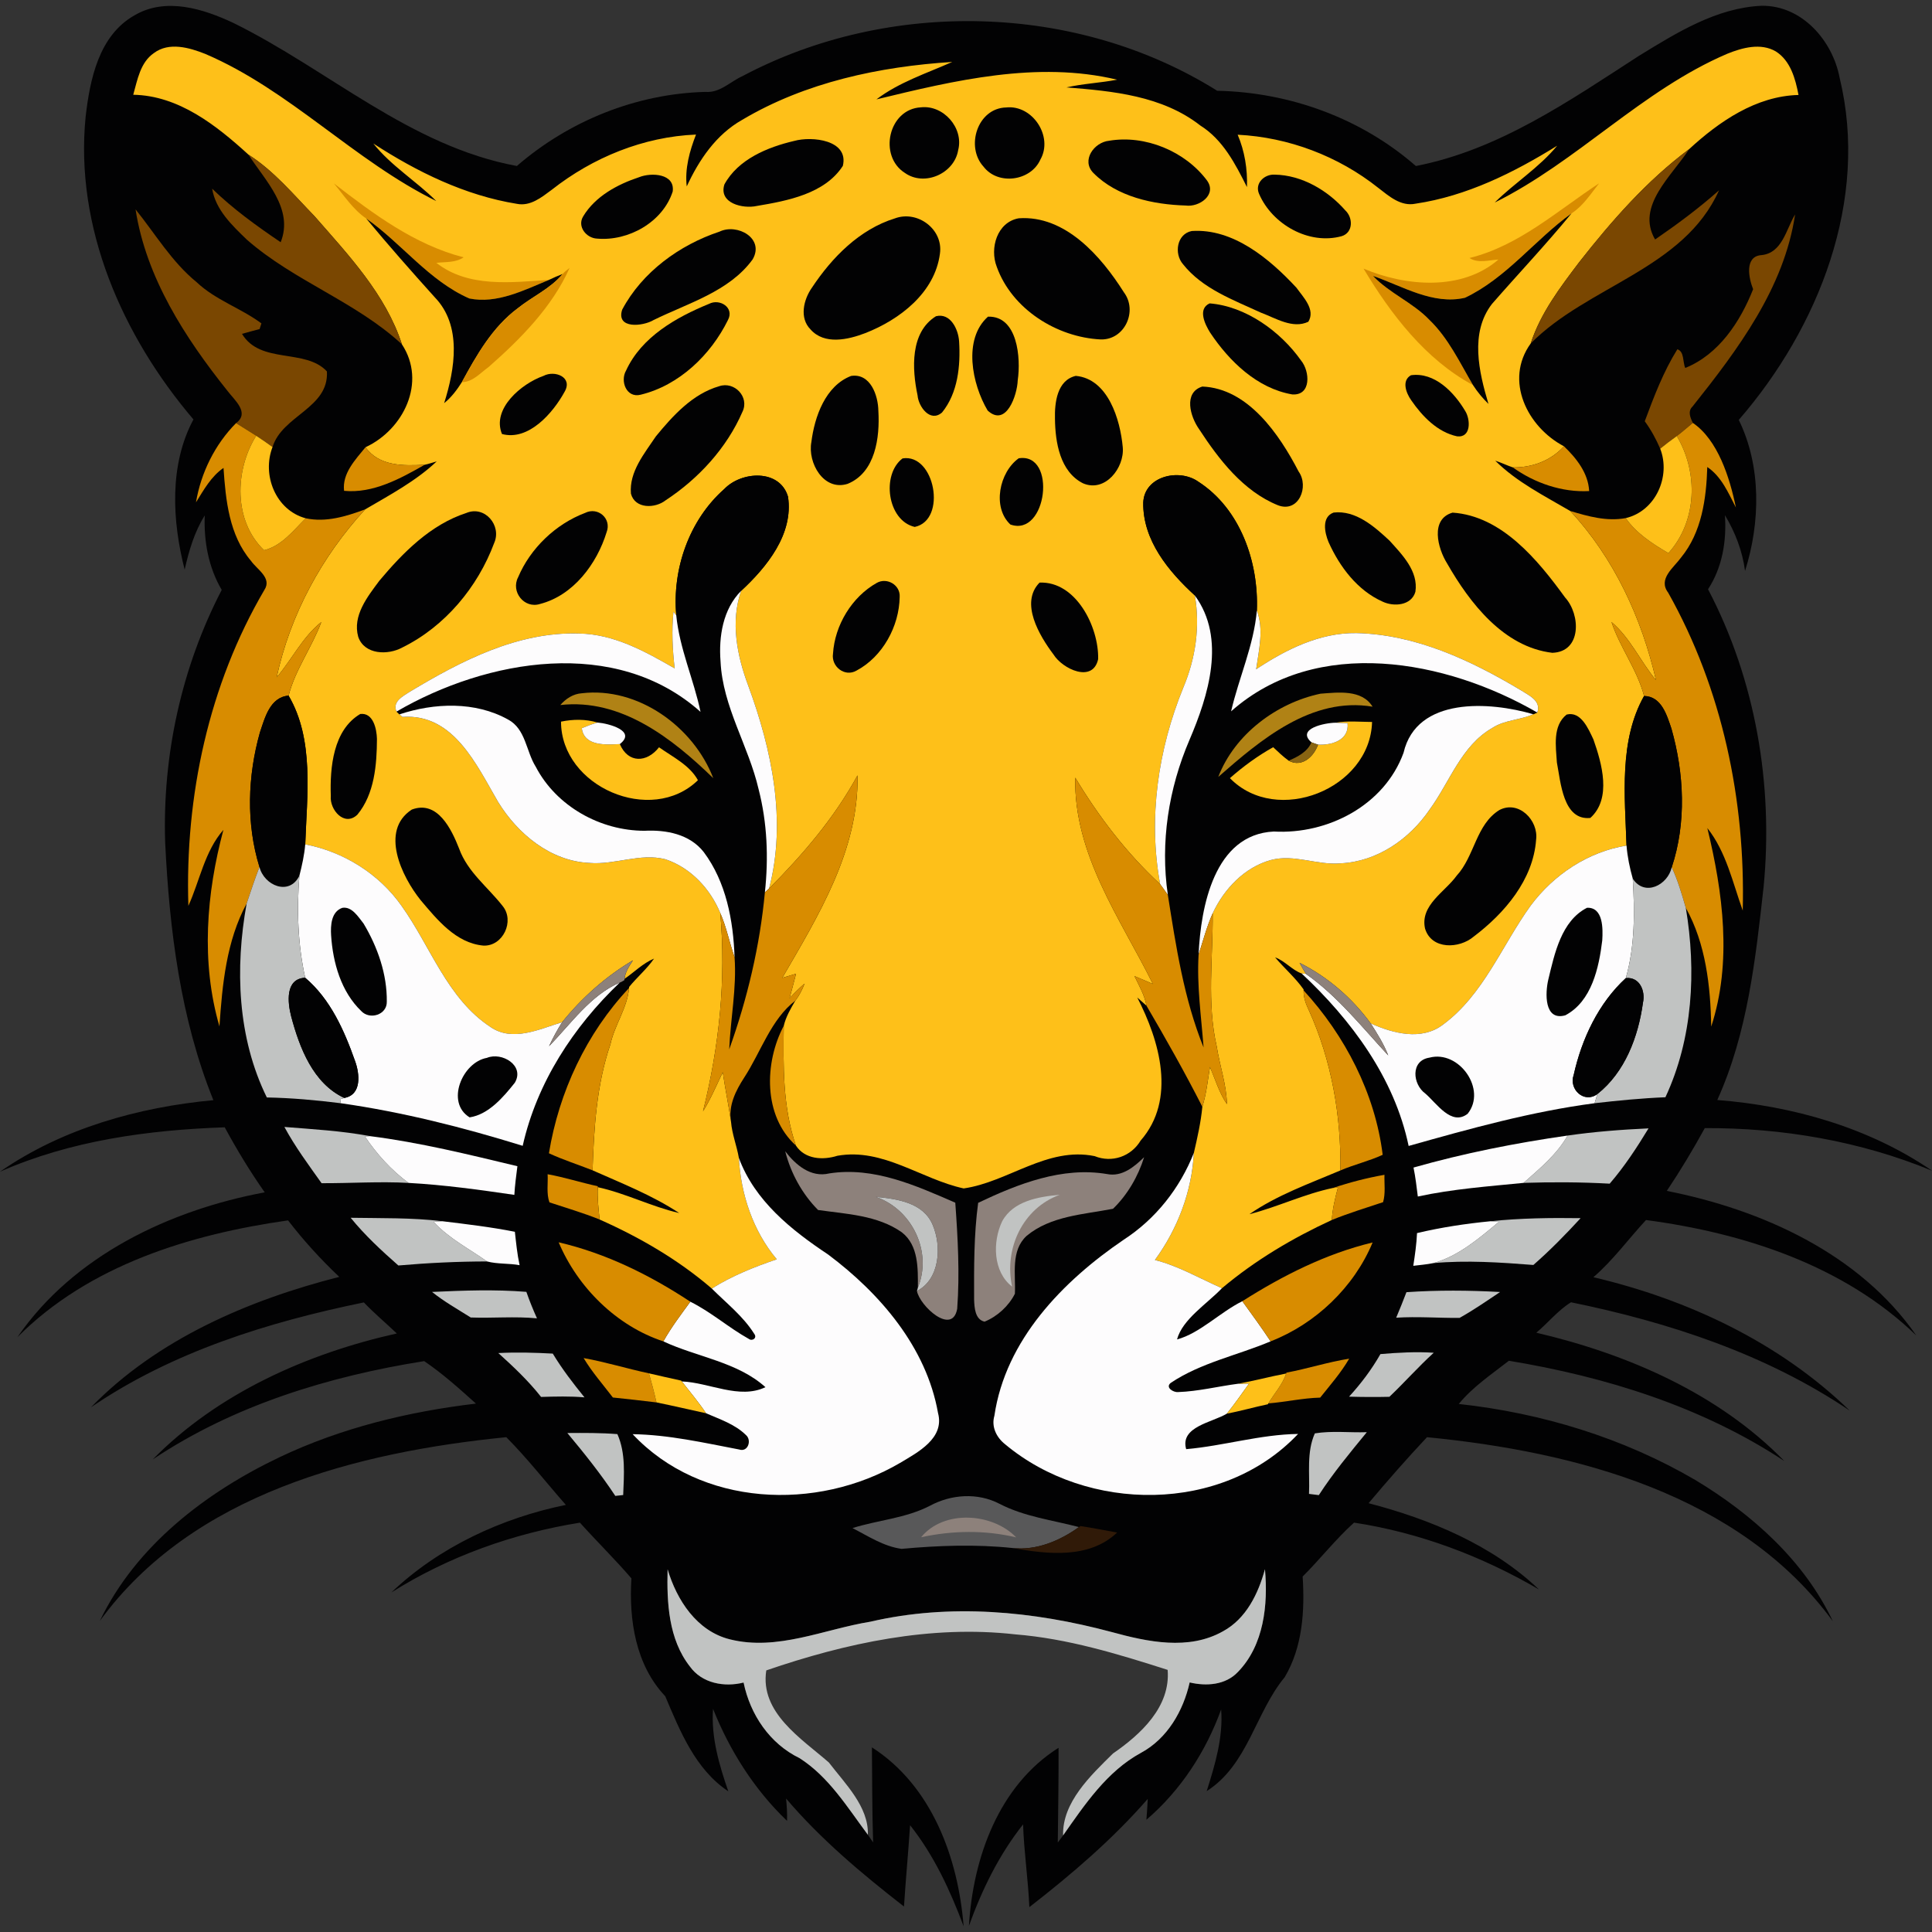 <?xml version="1.0" encoding="utf-8"?>
<!-- Generator: Adobe Illustrator 27.5.0, SVG Export Plug-In . SVG Version: 6.00 Build 0)  -->
<svg version="1.1" id="Layer_1" xmlns="http://www.w3.org/2000/svg" xmlns:xlink="http://www.w3.org/1999/xlink" x="0px" y="0px"
	 viewBox="0 0 1024 1024" style="enable-background:new 0 0 1024 1024;" xml:space="preserve">
<rect x="0" y="0" width="1024" height="1024" fill="#333333" stroke="none"/>
<g>
	<path style="fill:#020203;" d="M71.165,8.2c16.577-9.869,36.576-3.572,52.674,4.024c50.236,24.749,93.519,65.335,150.107,75.752
		c27.677-23.955,63.294-38.313,99.965-39.272c7.651,0.63,13.127-5.461,19.629-8.363C470.976-0.78,570.6,1.424,645.134,48.101
		c38.422,0.808,76.258,14.496,105.304,39.889c43.994-8.556,81.336-34.536,118.254-58.408c19.957-12.211,41.078-25.502,65.116-26.528
		c21.258-0.205,37.478,18.398,41.229,38.149c15.755,64.76-11.089,132.518-53.453,181.358c12.045,24.585,11.456,54.412,3.326,80.036
		c-1.369-10.485-5.217-20.506-10.664-29.525c0.931,13.688-1.355,27.609-8.952,39.244c25.228,48.073,34.659,103.69,29.472,157.566
		c-4.271,38.341-8.487,77.601-24.571,113.134c40.013,3.148,80.529,14.648,113.806,37.48c-38.041-15.701-79.379-22.752-120.43-22.574
		c-6.229,11.377-12.908,22.506-20.136,33.277c50.469,9.965,102.183,33.289,132.243,76.641
		c-38.383-37.137-91.356-54.301-143.263-61.201c-9.254,9.967-17.438,21.301-27.883,30.309
		c50.044,11.758,98.706,34.631,135.829,70.685c-44.158-29.814-95.806-46.814-147.684-57.394
		c-6.693,4.051-12.21,10.922-18.398,16.123c48.226,11.268,96.504,32.168,131.438,68.006
		c-43.667-28.814-94.697-44.666-145.973-53.139c-9.199,7.186-19.137,13.811-26.569,22.9c43.857,4.764,87.099,17.945,125.275,40.244
		c30.088,18.068,57.819,42.817,72.986,74.916c-49.182-67.236-136.254-89.836-215.1-97.545
		c-10.648,11.322-20.943,23.08-30.962,34.988c32.714,8.514,65.595,22.162,90.302,45.719c-30.143-17.602-63.432-30.182-98.01-35.426
		c-9.636,8.652-17.944,19.316-27.239,28.582c1.163,18.152-0.015,37.328-9.514,53.344c-15.618,18.863-19.438,46.404-41.339,60.379
		c4.394-13.934,8.803-28.512,7.651-43.268c-8.089,22.313-21.366,42.832-39.613,58.449c0.26-3.695,0.575-7.379,0.711-11.047
		c-18.657,21.408-40.352,39.971-62.747,57.354c-0.63-14.66-2.848-29.195-3.326-43.856c-12.716,16.055-21.792,34.59-28.704,53.779
		c2.148-35.945,15.755-74.34,47.512-94.379c0.041,16.74-0.205,33.48-0.411,50.221c0.699-0.943,2.108-2.832,2.821-3.777
		c11.538-16.412,23.174-33.892,41.256-43.762c13.99-7.527,22.422-22.203,25.83-37.314c8.843,2.08,19.013,1.424,25.598-5.584
		c13.77-14.195,15.987-35.605,14.305-54.426c-3.56,12.963-9.924,26.199-22.23,32.893c-18.233,10.309-40.038,5.6-59.079,0.385
		c-41.53-11.129-85.607-15.264-127.835-5.463c-24.613,3.984-49.333,15.674-74.52,9.336c-17.494-4.367-28.088-20.793-32.948-37.109
		c-0.465,17.617,0.467,37.055,11.814,51.51c6.405,8.965,18.273,11.088,28.458,8.514c3.517,16.986,13.824,32.373,29.662,40.066
		c15.591,9.951,25.379,26.117,36.205,40.613c0.945,1.315,1.849,2.684,2.779,4.039c-0.534-16.783-0.493-33.578-0.63-50.373
		c31.758,20.354,45.76,58.695,48.594,94.818c-7.09-18.959-15.7-37.576-28.362-53.549c-0.958,14.371-2.3,28.719-3.244,43.092
		c-22.311-17.359-44.132-35.633-62.487-57.232c0.37,3.928,0.671,7.885,0.506,11.84c-17.356-16.617-30.415-37.287-39.216-59.365
		c-1.097,14.988,3.242,29.676,8.089,43.705c-17.479-11.648-25.583-31.906-33.427-50.398c-15.742-16.633-19.287-40.477-17.932-62.475
		c-8.623-10.047-18.343-19.56-27.28-29.525c-35.289,5.666-69.646,17.904-99.939,36.984c25.132-24.008,58.572-39.504,92.478-46.402
		c-10.512-11.924-20.464-24.748-31.579-35.891c-78.858,7.898-166.259,29.908-215.414,97.379
		c19.04-39.711,56.136-68.154,95.23-86.758c32.66-15.535,68.291-24.188,104.113-28.416c-8.788-7.898-17.671-15.906-27.445-22.518
		c-50.551,8.021-101.033,23.461-143.892,52.125c34.467-35.07,81.829-56.15,129.383-66.785c-5.777-5.516-11.937-10.664-17.467-16.453
		c-50.688,10.416-101.5,26.172-144.618,55.588c35.056-36.057,83.417-56.848,131.587-69.125
		c-9.802-9.256-18.904-19.262-27.144-29.938c-51.975,7.363-105.51,23.791-143.44,61.899c29.704-43.215,80.68-67.373,131.066-76.764
		c-7.762-11.061-14.756-22.586-21.19-34.469C78.558,598.922,37.396,604.508,0,621.029c32.989-22.916,73.383-34.221,113.094-37.918
		c-17.494-43.268-23.298-90.357-25.558-136.65c-1.491-46.145,8.692-92.78,29.979-133.79c-7.009-11.951-9.541-25.748-8.994-39.464
		c-5.488,8.72-8.391,18.726-10.648,28.69c-6.598-25.788-8.296-55.41,4.653-79.584C64.965,178.238,39.519,120.664,45.39,61.817
		C47.662,42.079,52.385,18.864,71.165,8.2z"/>
	<path style="fill:#FEC019;" d="M81.583,28.117c8.02-6.01,18.779-2.889,27.239,0.466c44.897,19.231,78.846,56.56,122.401,77.969
		c-10.663-10.636-23.899-18.616-33.358-30.498c23.12,15.029,48.621,27.541,76.081,31.977c7.158,1.45,13.127-3.464,18.478-7.434
		c21.792-17.15,48.634-28.13,76.477-29.279c-3.381,8.679-6.009,18.082-4.914,27.486c6.517-14.099,15.55-27.486,29.39-35.289
		c33.521-19.916,72.794-28.225,111.341-30.689c-13.62,6.051-28.199,10.746-40.189,19.849c41.353-10.02,85.184-20.546,127.548-10.444
		c-8.869,1.726-17.973,2.067-26.802,4.094c24.585,1.957,50.703,4.407,70.907,20.19c12.017,7.528,18.602,20.396,24.733,32.646
		c0.329-9.485-1.204-19.013-4.927-27.76c26.992,1.342,53.356,11.348,74.505,28.157c5.694,4.394,11.977,10.021,19.794,8.392
		c27.063-4.011,52.043-16.44,75.04-30.717c-9.527,11.58-22.49,19.642-33.099,30.114c43.83-21.737,77.982-59.489,123.264-78.859
		c7.966-3.216,17.714-5.886,25.68-1.259c7.829,4.9,10.457,14.578,12.073,23.105c-22.463,0.562-42.065,14.045-58.024,28.76
		c-22.41,16.699-41.025,37.972-58.218,59.873c-10.075,13.332-20.464,26.952-25.693,43.063
		c-14.167,19.629-1.779,44.337,17.617,54.507c-6.981,7.665-16.837,11.334-27.103,11.197c-3.148-1.067-6.147-2.56-9.309-3.559
		c11.416,11.348,26.021,18.615,39.724,26.651c23.202,24.858,37.876,56.738,45.459,89.658c-8.281-9.95-13.565-22.325-23.585-30.811
		c4.518,13.605,13.647,25.227,17.275,39.216c-13.361,23.709-10.172,53.029-9.295,79.284c-20.315,3.229-38.629,15.427-50.811,31.826
		c-15.235,21.092-24.969,47.169-46.444,63.06c-11.418,8.693-26.42,4.697-38.343-0.629c-9.801-13.428-22.79-24.693-37.697-32.113
		c1.067,1.943,2.149,3.902,3.313,5.818l-2.245-0.191c-5.133-1.834-8.801-6.639-14.044-8.529
		c4.873,5.791,10.704,10.746,15.084,16.974l0.028,0.533c-0.123,3.82,1.259,7.406,2.901,10.787
		c11.95,26.514,17.015,55.656,16.604,84.648c-16.399,6.953-33.51,13.02-48.238,23.19c15.017-3.846,29.156-10.76,44.364-13.922
		c0.644-0.041,1.916-0.137,2.561-0.178c-1.493,5.625-2.902,11.32-3.232,17.166c-20.807,9.596-40.668,21.381-58.23,36.164
		c-11.786-5.162-22.956-11.758-35.535-14.961c12.018-16.455,19.616-36.357,20.629-56.738c1.874-8.09,3.71-16.193,4.504-24.475
		c2.148-6.859,2.888-14.018,4.023-21.068c2.86,6.611,4.888,13.662,9.007,19.683c-0.233-10.416-3.806-20.326-5.407-30.537
		c-5.324-23.258-1.957-47.116-2.135-70.605c5.982-12.867,16.837-24.394,30.813-28.239c12.361-3.313,24.652,2.902,37.123,1.738
		c19.232-0.931,36.384-12.84,46.992-28.431c10.732-14.618,16.769-33.892,33.304-43.338c6.558-4.284,14.702-4.119,21.696-7.24
		c0.534-0.233,1.574-0.685,2.095-0.918c2.285-6.104-4.367-9.061-8.501-11.703c-26.527-15.919-55.903-29.69-87.386-30.401
		c-19.41-0.274-37.302,8.72-53.098,19.164c1.45-10.226,4.161-21.095,0.369-31.128c1.013-25.693-8.733-53.973-31.127-68.346
		c-10.13-7.105-28.541-2.889-29.088,11.169c-0.288,19.944,13.4,36.466,27.349,49.21c2.876,16.521,0.384,33.358-6.091,48.771
		c-13.401,32.799-18.752,69.196-12.307,104.238c-17.738-16.385-32.578-35.781-44.992-56.451
		c-0.836,40.764,23.885,74.602,41.16,109.37c-3.258-1.41-6.502-2.834-9.773-4.189c2.422,5.094,5.366,10.035,6.351,15.66
		c-1.628-1.449-3.244-2.889-4.872-4.313c11.867,22.971,20.861,54.016,1.779,75.836c-5.092,8.473-15.193,11.935-24.394,8.227
		c-25.131-5.135-45.841,13.769-69.386,17.125c-22.449-4.834-42.681-21.602-66.923-17.316c-7.691,2.436-17.219,1.93-22.024-5.435
		c-7.035-20.531-6.68-42.051-6.419-63.418c1.121-4.764,3.654-9.158,6.132-13.346c2.107-2.738,3.669-5.846,4.914-9.063
		c-2.833,2.41-5.448,5.051-7.966,7.775c1.19-4.326,2.313-8.652,3.435-12.99c-2.436,0.725-4.858,1.465-7.282,2.189
		c19.137-33.071,40.587-67.647,39.86-107.33c-12.154,22.408-28.949,41.969-46.854,59.968c9.376-35.739,1.492-73.45-11.02-107.412
		c-5.968-15.933-9.554-33.824-3.791-50.359c13.66-12.676,27.828-30.101,24.83-49.894c-4.395-14.825-24.708-13.58-33.838-4.012
		c-18.575,16.427-27.582,42.38-25.392,66.855c-0.383-0.466-1.122-1.383-1.491-1.834c-1,9.979-0.52,20.039,0.656,29.991
		c-15.619-8.966-32.154-18.192-50.66-18.479c-32.51-1.055-62.447,14.469-89.55,30.757c-3.613,2.314-9.664,5.353-7.214,10.609
		c0.398,0.37,1.178,1.109,1.561,1.478c0.384,0.342,1.136,1.026,1.52,1.368c27.158-1.998,39.327,25.515,50.756,45.063
		c10.404,16.933,27.747,31.347,48.321,32.318c13.524,1.163,26.925-5.38,40.339-1.943c13.347,4.434,23.79,15.618,29.074,28.458
		c3.203,35.275-0.576,70.742-9.131,105.113c4.121-6.57,7.092-13.728,10.459-20.697c1.314,8.789,3.093,17.494,4.38,26.283
		c0.547,6.541,3.052,12.701,4.162,19.135c1.039,19.301,7.542,38.807,20.094,53.74c-11.936,4.039-23.723,8.775-34.44,15.496
		c-17.727-15.275-38.121-27.104-59.448-36.59c-0.616-5.693-1.259-11.4-0.986-17.137c14.811,3.23,28.458,10.32,43.16,13.701
		c-14.264-9.404-30.347-15.713-45.925-22.641c0.753-22.545,2.122-45.295,9.473-66.84c2.231-10.279,8.966-19.232,9.869-29.785
		l0.042-0.576c4.216-5.174,9.389-9.5,13.208-15.015c-5.912,2.464-10.43,7.132-15.632,10.718c0.342-3.697,2.505-6.776,4.448-9.801
		c-14.357,8.487-27.115,19.835-37.559,32.811c-12.101,3.654-26.269,10.691-38.095,2.424c-22.847-15.113-31.606-42.599-46.952-64.048
		c-11.922-17.016-30.744-28.746-51.085-32.648c0.917-26.008,4.859-55.561-8.829-78.831c3.587-13.907,12.402-25.637,17.344-39.012
		c-9.979,7.954-15.495,19.739-23.653,29.279c7.173-33.193,23.927-64.033,46.869-88.974c13.1-7.68,26.801-14.948,37.943-25.447
		c-2.121,0.561-4.188,1.342-6.337,1.766c-11.184,0.616-24.133,0.903-31.401-9.267c20.163-9.349,32.51-34.468,19.301-54.548
		c-8.569-26.474-28.39-47.403-46.377-67.977c-11.087-11.403-21.436-23.941-34.96-32.565C114.694,66.457,94.71,50.647,70.618,50.223
		C72.85,42.338,74.327,33.113,81.583,28.117z"/>
	<path style="fill:#020203;" d="M488.06,56.889c11.99-1.382,22.831,10.938,19.793,22.683c-2.054,12.415-17.85,19.437-28.239,12.087
		C465.474,82.733,470.839,57.821,488.06,56.889z"/>
	<path style="fill:#020203;" d="M533.285,56.958c13.977-1.533,25.132,15.44,18.109,27.678c-5.104,11.375-22.434,13.716-30.073,3.723
		C511.602,77.791,518.049,57.314,533.285,56.958z"/>
	<path style="fill:#020203;" d="M420.917,74.699c9.458-2.643,29.074-0.534,25.816,13.209c-9.596,14.824-29.307,18.507-45.568,21.244
		c-7.31,1.643-20.396-1.355-17.221-11.402C391.173,84.444,406.817,77.984,420.917,74.699z"/>
	<path style="fill:#020203;" d="M587.847,74.602c19.124-3.258,40.409,5.599,51.935,21.121c5.353,7.542-4.203,14.195-11.279,13.21
		c-17.247-0.507-36.426-4.572-48.965-17.234C572.912,85.046,579.894,75.369,587.847,74.602z"/>
	<path style="fill:#7A4701;" d="M837.003,138.965c17.192-21.901,35.808-43.174,58.218-59.873
		c-8.844,13.962-28.391,30.114-17.987,47.841c11.758-8.076,23.215-16.563,33.878-26.049c-18.67,41.735-69.564,50.592-99.802,81.144
		C816.539,165.917,826.928,152.297,837.003,138.965z"/>
	<path style="fill:#7A4701;" d="M131.682,81.953c13.524,8.624,23.873,21.162,34.96,32.565
		c17.987,20.573,37.808,41.503,46.377,67.977c-24.448-22.628-57.163-33.523-82.158-55.452c-7.802-7.528-16.604-15.837-18.411-27.034
		c11.074,10.731,23.558,19.752,36.316,28.376C155.855,110.589,140.483,95.682,131.682,81.953z"/>
	<path style="fill:#020203;" d="M675.644,92.561c14.387,0.247,28.088,8.337,37.424,18.973c4.134,3.901,4.203,11.759-1.957,13.647
		c-17.384,4.791-36.795-6.256-43.763-22.395C664.857,97.161,670.183,92.219,675.644,92.561z"/>
	<path style="fill:#020203;" d="M338.814,93.889c6.379-2.56,19.067-1.943,17.727,7.639c-5.256,16.22-23.476,26.418-40.08,24.939
		c-5.681-0.232-10.676-6.392-7.364-11.785C315.489,104.032,327.315,97.695,338.814,93.889z"/>
	<path style="fill:#D88C00;" d="M176.99,97.229c20.861,16.098,42.749,32.482,68.729,39.163c-4.257,2.901-9.581,2.367-14.455,2.915
		c16.946,13.291,39.642,10.349,59.641,9.062c-13.182,5.448-27.555,12.799-42.146,9.829c-21.45-9.404-35.822-29.17-54.645-42.38
		C187.119,111.068,182.37,103.649,176.99,97.229z"/>
	<path style="fill:#D88C00;" d="M778.854,136.748c26.268-6.475,46.637-25.105,68.689-39.573c-4.464,5.612-8.474,12.005-14.605,15.92
		c-19.438,14.003-34.455,34.262-56.451,44.72c-16.947,3.956-33.154-6.173-48.745-11.566c8.788,9.267,21.094,14.085,29.91,23.325
		c10.087,9.745,16.056,22.612,23.065,34.521c-25.118-13.456-43.57-37.588-58.012-61.721c22.285,9.431,52.071,12.019,71.467-4.805
		C789.079,137.842,783.468,139.718,778.854,136.748z"/>
	<path style="fill:#7A4701;" d="M71.85,110.986c10.513,13.031,19.191,27.843,32.359,38.561c9.993,9.499,23.448,13.757,34.345,21.847
		c-0.246,0.753-0.726,2.272-0.973,3.025c-3.12,0.808-6.228,1.643-9.321,2.532c9.787,16.248,33.591,7.569,45.008,19.902
		c1.149,19.479-23.654,23.298-28.814,40.08c-2.848-2.053-5.722-4.079-8.665-5.982c-3.545-2.272-7.132-4.448-10.677-6.693
		c7.461-5.488-0.903-12.237-4.613-17.179C98.063,178.976,77.448,147.151,71.85,110.986z"/>
	<path style="fill:#020203;" d="M776.487,157.814c21.996-10.458,37.013-30.717,56.451-44.72
		c-13.512,16.495-28.171,31.962-42.175,48.019c-11.8,15.276-6.899,36.056-1.848,52.974c-3.107-3.011-5.858-6.365-8.199-9.992
		c-7.009-11.909-12.977-24.776-23.065-34.521c-8.816-9.24-21.122-14.059-29.91-23.325
		C743.333,151.641,759.54,161.77,776.487,157.814z"/>
	<path style="fill:#7A4701;" d="M933.588,135.214c11.06-1.054,13.087-13.688,17.85-21.546
		c-5.775,38.93-30.389,71.673-54.288,101.705c-2.737,2.561-1.286,5.954,0.097,8.774c-2.861,2.3-5.544,4.805-8.515,6.968
		c-2.998,2.148-5.94,4.353-8.787,6.693c-2.218-5.119-4.888-10.034-8.186-14.537c4.874-13.1,9.869-26.254,17.274-38.149
		c3.765,1.191,2.779,6.804,4.188,9.896c17.755-7.118,29.197-24.557,35.974-41.749C926.813,147.37,924.541,135.885,933.588,135.214z"
		/>
	<path style="fill:#020203;" d="M194.114,115.818c18.822,13.21,33.194,32.976,54.645,42.38c14.592,2.97,28.965-4.381,42.146-9.829
		c2.396-1.163,4.832-2.203,7.322-3.162c-6.487,7.816-16.068,11.95-23.871,18.233c-13.374,9.979-21.737,24.748-29.568,39.121
		c-2.6,4.106-5.57,8.05-9.376,11.115c5.708-18.082,9.569-41.066-4.982-56.122C218.083,143.852,205.873,130.027,194.114,115.818z"/>
	<path style="fill:#020203;" d="M474.316,115.749c11.99-4.462,25.72,5.804,23.871,18.671c-2.654,20.67-21.285,35.001-39.559,42.133
		c-9.09,3.491-21.696,6.393-29.048-1.971c-6.035-6.078-3.668-15.824,0.767-22.12C440.971,136.447,455.534,121.553,474.316,115.749z"
		/>
	<path style="fill:#020203;" d="M539.966,115.695c24.652-1.725,43.665,20.136,55.725,39.244c7.46,9.911,0.398,25.352-12.319,24.968
		c-23.243-1.136-47.021-16.056-55.068-38.491C524.456,131.574,528.453,117.735,539.966,115.695z"/>
	<path style="fill:#020203;" d="M381.316,122.786c9.418-4.572,24.105,3.518,17.591,14.715
		c-12.43,17.083-34.317,23.161-52.537,32.153c-5.585,3.355-19.958,4.86-16.604-5.516
		C340.307,144.249,360.168,129.807,381.316,122.786z"/>
	<path style="fill:#020203;" d="M631.636,122.443c21.998-1.491,41.285,14.743,55.493,30.032c3.587,5.038,10.238,11.581,6.324,18.056
		c-8.296,3.956-17.303-1.917-25.104-4.805c-14.646-6.776-31.005-12.648-41.339-25.707
		C622.19,134.475,623.683,124.032,631.636,122.443z"/>
	<path style="fill:#D88C00;" d="M298.227,145.206c1.068-1.231,2.396-2.189,3.67-3.202c-9.322,20.86-26.008,37.643-42.969,52.563
		c-4.407,3.107-8.308,7.926-14.141,7.994c7.831-14.373,16.194-29.143,29.568-39.121C282.159,157.157,291.74,153.023,298.227,145.206
		z"/>
	<path style="fill:#020203;" d="M375.814,161.044c5.68-2.956,13.551,2.012,10.019,8.569c-9.102,18.507-25.898,34.686-46.308,39.601
		c-7.474,1.902-10.978-7.187-7.691-12.826C340.006,178.58,358.402,168.163,375.814,161.044z"/>
	<path style="fill:#020203;" d="M641.135,160.798c19.015,1.506,37.467,14.729,48.458,30.278c4.709,5.708,5.558,18.698-4.695,17.973
		c-18.575-3.189-33.372-17.562-43.502-32.756C638.672,171.926,634.647,163.741,641.135,160.798z"/>
	<path style="fill:#020203;" d="M496.095,167.601c7.706-1.916,11.853,7.009,12.25,13.333c0.808,12.881-0.63,27.376-9.063,37.711
		c-6.309,5.448-12.469-3.106-12.962-9.116C483.378,195.594,482.31,176.129,496.095,167.601z"/>
	<path style="fill:#020203;" d="M523.648,167.835c15.756-0.493,17.493,21.983,15.769,33.741c-0.261,7.83-6.118,25.091-15.946,16.016
		C515.176,203.642,510.288,179.743,523.648,167.835z"/>
	<path style="fill:#020203;" d="M288.1,199.208c5.898-3.121,15.591,0.644,11.21,8.323c-6.215,11.43-19.177,26.309-33.249,22.503
		C260.53,216.688,276.326,203.341,288.1,199.208z"/>
	<path style="fill:#020203;" d="M451.114,199.249c10.238-1.547,14.345,10.362,14.44,18.562c0.836,13.99-1.547,32.66-16.316,38.643
		c-12.743,3.997-21.258-11.225-19.19-22.176C431.73,220.835,437.494,204.464,451.114,199.249z"/>
	<path style="fill:#020203;" d="M570.189,199.221c17.11,1.56,23.571,23.161,24.898,37.835c0.985,10.909-9.376,24.188-21.094,19.096
		c-12.21-6.187-14.688-21.751-14.838-34.153C558.936,213.512,560.224,201.521,570.189,199.221z"/>
	<path style="fill:#020203;" d="M747.836,198.879c12.539-1.752,22.82,8.993,28.706,18.876c2.86,4.421,3.339,14.387-4.271,13.511
		c-10.417-2.231-18.452-10.636-24.297-19.123C745.318,208.406,742.718,201.781,747.836,198.879z"/>
	<path style="fill:#020203;" d="M381.193,204.697c8.063-2.751,16.181,5.735,12.307,13.593
		c-8.323,19.191-23.285,35.439-40.683,46.869c-5.599,4.407-16.247,4.654-18.41-3.505c-1.014-11.58,7.158-21.272,13.209-30.36
		C356.651,220.301,367.067,208.762,381.193,204.697z"/>
	<path style="fill:#020203;" d="M637.263,204.876c24.2,0.972,40.763,25.241,51.029,45.034c5.723,7.994,0.028,22.147-10.978,17.877
		c-18.343-7.419-31.264-24.228-41.805-40.381C630.91,220.917,627.051,208.05,637.263,204.876z"/>
	<path style="fill:#D88C00;" d="M897.246,224.148c13.194,8.979,19.518,28.814,22.818,44.844c-4.052-7.789-7.61-16.358-15.167-21.464
		c-0.521,16.755-2.902,34.55-13.894,47.964c-3.915,5.421-12.375,11.362-6.844,18.616c28.745,51.086,41.009,110.191,39.532,168.519
		c-5.339-14.866-8.762-31.102-18.767-43.735c8.294,34.193,13.208,71.098,2.053,105.236c-0.342-21.367-2.902-44.063-13.456-62.911
		c-2.108-7.31-4.244-14.634-7.46-21.533c7.843-23.639,6.583-49.689-0.151-73.45c-2.422-7.174-5.298-17.193-14.522-17.345
		c-3.628-13.989-12.758-25.61-17.275-39.216c10.02,8.486,15.304,20.861,23.585,30.811c-7.583-32.92-22.257-64.8-45.459-89.658
		c9.527,2.86,19.396,5.652,29.43,3.778c5.599,8.061,14.25,13.689,22.628,18.561c15.276-17.056,15.891-42.805,4.435-62.05
		C891.702,228.953,894.385,226.448,897.246,224.148z"/>
	<path style="fill:#D88C00;" d="M103.881,266.24c2.601-15.632,10.047-30.703,21.23-41.982c3.545,2.245,7.132,4.421,10.677,6.693
		c-11.416,18.315-12.113,45.09,4.161,60.682c9.35-2.26,15.523-10.473,22.066-16.934c10.813,2.314,21.449-1.013,31.497-4.708
		c-22.942,24.941-39.696,55.78-46.869,88.974c8.158-9.54,13.675-21.325,23.653-29.279c-4.941,13.375-13.757,25.104-17.344,39.012
		c-9.855,0.808-12.565,11.745-15.193,19.506c-6.502,23.038-7.378,48.32-0.247,71.303c-2.436,6.392-4.653,12.881-6.789,19.383
		c-10.745,19.862-12.922,42.983-14.413,65.129c-9.87-34.015-6.968-70.331,2.094-104.168c-9.938,11.348-12.497,26.91-18.562,40.271
		c-1.849-57.998,10.772-117.174,40.299-167.465c4.146-6.352-3.942-10.813-7.104-15.372c-11.594-13.62-13.414-32.181-14.578-49.277
		C111.861,252.565,108.015,259.628,103.881,266.24z"/>
	<path style="fill:#FEC019;" d="M139.949,291.632c-16.274-15.592-15.577-42.366-4.161-60.682c2.943,1.903,5.817,3.93,8.665,5.982
		c-5.749,14.797,1.656,33.468,17.563,37.766C155.473,281.16,149.299,289.373,139.949,291.632z"/>
	<path style="fill:#FEC019;" d="M879.944,237.809c2.847-2.341,5.789-4.545,8.787-6.693c11.456,19.245,10.842,44.994-4.435,62.05
		c-8.378-4.873-17.029-10.5-22.628-18.561C877.494,270.893,885.665,252.551,879.944,237.809z"/>
	<path style="fill:#D88C00;" d="M182.37,260.149c-1.095-9.213,5.982-16.495,11.348-23.106c7.268,10.17,20.218,9.883,31.401,9.267
		C212.21,253.674,197.727,261.64,182.37,260.149z"/>
	<path style="fill:#D88C00;" d="M801.824,247.733c10.266,0.137,20.122-3.532,27.103-11.197c6.611,6.311,12.881,14.223,13.359,23.736
		C827.969,261.052,813.363,256.028,801.824,247.733z"/>
	<path style="fill:#020203;" d="M478.367,242.969c17.111-2.82,23.749,32.689,6.461,36.316
		C470.265,275.931,467.075,251.484,478.367,242.969z"/>
	<path style="fill:#020203;" d="M539.951,242.901c20.396-3.203,15.017,42.01-4.435,35.098
		C525.757,268.895,529.671,250.21,539.951,242.901z"/>
	<path style="fill:#020203;" d="M383.821,259.245c9.13-9.568,29.443-10.813,33.838,4.012c2.998,19.793-11.17,37.218-24.83,49.894
		c-9.692,9.732-11.951,24.283-10.925,37.465c1.123,23.996,14.853,44.679,20.164,67.676c4.6,17.822,5.31,36.411,3.341,54.671
		c-2.656,28.403-9.295,56.382-18.904,83.212c0.671-16.275,4.01-32.443,2.833-48.799c-0.657-19.424-4.477-39.93-16.357-55.78
		c-7.474-9.528-19.916-11.841-31.347-11.266c-23.448,0-46.745-12.963-57.683-33.947c-5.146-8.172-5.256-19.931-14.605-24.981
		c-17.411-9.746-39.121-8.925-57.614-2.778c-0.383-0.369-1.163-1.108-1.561-1.478c48.005-27.897,116.256-39.916,161.126,0.164
		c-3.613-17.233-11.155-33.536-12.867-51.208C356.239,301.625,365.246,275.671,383.821,259.245z"/>
	<path style="fill:#020203;" d="M605.943,266.404c0.547-14.058,18.958-18.274,29.088-11.169
		c22.394,14.373,32.14,42.652,31.127,68.346c-1.615,18.521-9.514,35.535-13.648,53.439c45.446-40.312,113.942-27.336,162.263,0.629
		c-0.52,0.233-1.56,0.685-2.095,0.918c-22.997-6.762-61.817-9.418-68.771,20.423c-10.142,27.828-40.106,43.351-68.769,41.735
		c-31.566,1.506-38.712,39.957-39.861,65.227c-0.972,16.466,1.409,32.837,2.642,49.208c-10.431-25.789-14.619-53.508-18.931-80.83
		c-4.094-27.774,0.383-56.355,11.415-82.063c10.089-23.558,19.603-53.863,2.889-76.654
		C619.344,302.87,605.655,286.348,605.943,266.404z"/>
	<path style="fill:#020203;" d="M247.144,271.893c9.828-4.147,18.89,6.666,14.783,15.905c-8.72,23.422-26.104,44.282-48.703,55.398
		c-7.639,4.161-20.04,3.874-23.352-5.64c-3.148-11.266,4.914-21.285,11.197-29.758C213.579,292.891,228.198,278.053,247.144,271.893
		z"/>
	<path style="fill:#020203;" d="M310.082,271.866c6.845-3.435,14.209,2.998,11.431,10.212c-5.148,16.769-17.617,33.509-35.289,38.04
		c-8.377,2.669-15.605-6.517-11.608-14.168C281.104,290.605,294.492,277.766,310.082,271.866z"/>
	<path style="fill:#020203;" d="M706.854,271.661c11.716-1.328,21.601,7.419,29.621,14.893c6.721,7.446,15.386,16.166,13.716,27.104
		c-2.095,7.351-11.457,8.048-17.398,5.215c-13.388-5.968-22.778-18.507-28.636-31.565
		C702.076,282.337,700.365,274.001,706.854,271.661z"/>
	<path style="fill:#020203;" d="M769.889,271.702c26.117,1.752,45.213,25.118,59.654,44.994c8.226,9.006,8.843,28.814-6.789,29.306
		c-25.734-3.052-43.722-26.309-55.794-47.43C762.045,290.701,757.844,275.178,769.889,271.702z"/>
	<path style="fill:#020203;" d="M464.761,308.92c5.421-3.025,12.497,1.19,12.087,7.446c-0.219,15.55-9.007,31.702-22.914,39.081
		c-6.215,3.586-13.456-2.191-12.43-8.939C442.421,331.411,451.511,316.312,464.761,308.92z"/>
	<path style="fill:#020203;" d="M550.984,308.797c19.219-0.849,31.47,23.421,31.059,40.559c-2.819,12.907-18.932,5.188-23.653-2.45
		C550.901,336.94,540.444,319.529,550.984,308.797z"/>
	<path style="fill:#FDFCFD;" d="M381.904,350.615c-1.026-13.182,1.232-27.732,10.925-37.465
		c-5.763,16.535-2.177,34.427,3.791,50.359c12.512,33.962,20.396,71.673,11.02,107.412c-0.561,0.507-1.671,1.521-2.23,2.04
		c1.97-18.26,1.259-36.849-3.341-54.671C396.758,395.294,383.027,374.611,381.904,350.615z"/>
	<path style="fill:#FDFCFD;" d="M627.201,364.384c6.475-15.412,8.967-32.249,6.091-48.771c16.714,22.791,7.2,53.097-2.889,76.654
		c-11.032,25.707-15.509,54.288-11.415,82.063c-1.328-1.944-2.725-3.819-4.094-5.708C608.449,433.581,613.8,397.183,627.201,364.384
		z"/>
	<path style="fill:#FDFCFD;" d="M357.595,354.256c-1.177-9.952-1.656-20.013-0.656-29.991c0.369,0.451,1.108,1.368,1.491,1.834
		c1.712,17.672,9.254,33.975,12.867,51.208c-44.87-40.08-113.121-28.061-161.126-0.164c-2.45-5.257,3.601-8.295,7.214-10.609
		c27.103-16.288,57.04-31.811,89.55-30.757C325.44,336.064,341.976,345.291,357.595,354.256z"/>
	<path style="fill:#FDFCFD;" d="M666.158,323.581c3.792,10.033,1.081,20.902-0.369,31.128
		c15.796-10.444,33.688-19.439,53.098-19.164c31.482,0.711,60.858,14.482,87.386,30.401c4.134,2.642,10.786,5.599,8.501,11.703
		c-48.32-27.965-116.816-40.941-162.263-0.629C656.644,359.116,664.543,342.101,666.158,323.581z"/>
	<path style="fill:#B08215;" d="M296.982,373.679c2.917-3.353,6.804-5.912,11.334-6.228c29.827-3.572,59.257,17.739,69.73,44.993
		C356.473,391.515,329.314,370.04,296.982,373.679z"/>
	<path style="fill:#B08215;" d="M645.708,411.789c8.65-22.531,30.799-39.176,54.179-44.118c9.28-0.671,21.887-2.395,27.609,6.886
		C695.15,369.135,668.088,392.173,645.708,411.789z"/>
	<path style="fill:#020203;" d="M137.76,388.203c2.628-7.761,5.338-18.698,15.193-19.506c13.688,23.27,9.746,52.823,8.829,78.831
		c-0.479,5.641-1.711,11.17-3.106,16.645c-5.366,10.841-18.699,5.216-21.163-4.668C130.382,436.523,131.258,411.241,137.76,388.203z
		"/>
	<path style="fill:#020203;" d="M871.389,368.888c9.225,0.151,12.101,10.171,14.522,17.345c6.734,23.762,7.994,49.812,0.151,73.45
		c-2.163,9.487-14.347,15.688-20.656,6.051c-1.629-5.748-2.834-11.607-3.313-17.561
		C861.217,421.918,858.027,392.597,871.389,368.888z"/>
	<path style="fill:#FDFCFD;" d="M211.731,378.622c18.493-6.146,40.203-6.968,57.614,2.778c9.35,5.051,9.459,16.81,14.605,24.981
		c10.938,20.984,34.234,33.947,57.683,33.947c11.431-0.575,23.873,1.737,31.347,11.266c11.881,15.851,15.7,36.357,16.357,55.78
		c-2.737-7.763-4.271-15.934-7.597-23.489c-5.284-12.84-15.728-24.025-29.074-28.458c-13.414-3.436-26.815,3.107-40.339,1.943
		c-20.574-0.972-37.917-15.386-48.321-32.318c-11.429-19.548-23.598-47.06-50.756-45.063
		C212.867,379.648,212.115,378.963,211.731,378.622z"/>
	<path style="fill:#FDFCFD;" d="M743.907,398.99c6.954-29.841,45.774-27.184,68.771-20.423c-6.994,3.121-15.139,2.956-21.696,7.24
		c-16.535,9.446-22.572,28.72-33.304,43.338c-10.608,15.591-27.761,27.5-46.992,28.431c-12.471,1.164-24.762-5.051-37.123-1.738
		c-13.976,3.846-24.83,15.372-30.813,28.239c-3.161,7.05-5.078,14.551-7.474,21.875c1.149-25.27,8.295-63.721,39.861-65.227
		C703.801,442.34,733.766,426.818,743.907,398.99z"/>
	<path style="fill:#020203;" d="M190.938,378.43c6.886-0.862,8.72,7.952,8.856,13.208c-0.068,13.703-1.301,29.185-10.361,40.135
		c-6.858,6.612-14.812-2.586-14.1-9.897C174.814,406.737,176.593,386.903,190.938,378.43z"/>
	<path style="fill:#020203;" d="M830.351,378.731c7.597-1.917,11.538,7.583,14.194,13.182c4.49,12.717,9.787,31.318-1.629,41.613
		c-14.496,1.492-15.7-18.973-17.74-29.417C824.656,395.664,822.795,384.712,830.351,378.731z"/>
	<path style="fill:#FEC019;" d="M297.352,382.482c6.379-1.314,13.059-1.41,19.328,0.478c-2.834,0.808-5.599,1.862-8.322,2.998
		c1.245,9.691,12.852,8.76,20.162,8.418c4.38,10.28,14.317,9.978,20.779,1.697c7.241,5.12,16.289,9.514,20.614,17.453
		C345.193,437.604,297.379,416.99,297.352,382.482z"/>
	<path style="fill:#FEC019;" d="M707.866,383.056c6.394-1.122,12.909-0.438,19.357-0.396c-1,35.576-50.551,55.231-75.342,29.772
		c7.077-6.229,14.702-11.8,22.929-16.399c2.642,2.505,5.284,5.023,8.241,7.159c7.035,3.777,13.276-2.204,15.549-8.514
		c7.228,0.369,16.563-2.286,15.646-11.376C712.11,383.179,709.988,383.098,707.866,383.056z"/>
	<path style="fill:#FDFCFD;" d="M308.358,385.959c2.724-1.136,5.488-2.19,8.322-2.998c5.817,0.465,20.901,4.394,11.84,11.416
		C321.211,394.718,309.603,395.65,308.358,385.959z"/>
	<path style="fill:#FDFCFD;" d="M695.109,393.46c-8.322-7.269,7.281-10.376,12.757-10.403c2.122,0.042,4.244,0.123,6.379,0.246
		c0.917,9.09-8.418,11.745-15.646,11.376C697.408,394.308,696.246,393.898,695.109,393.46z"/>
	<path style="fill:#886412;" d="M695.109,393.46c1.137,0.438,2.299,0.849,3.49,1.219c-2.272,6.31-8.514,12.291-15.549,8.514
		C687.868,401.071,692.878,398.566,695.109,393.46z"/>
	<path style="fill:#D88C00;" d="M407.64,470.921c17.905-17.999,34.7-37.56,46.854-59.968c0.727,39.683-20.724,74.259-39.86,107.33
		c2.424-0.725,4.846-1.465,7.282-2.189c-1.122,4.338-2.244,8.664-3.435,12.99c2.518-2.725,5.133-5.365,7.966-7.775
		c-1.245,3.217-2.807,6.324-4.914,9.063c-12.853,9.801-18.273,27.227-27.048,40.695c-4.546,7.021-8.515,14.865-7.036,23.518
		c-1.287-8.789-3.066-17.494-4.38-26.283c-3.367,6.969-6.338,14.127-10.459,20.697c8.555-34.371,12.334-69.838,9.131-105.113
		c3.326,7.556,4.859,15.727,7.597,23.489c1.177,16.356-2.162,32.524-2.833,48.799c9.609-26.83,16.248-54.809,18.904-83.212
		C405.969,472.442,407.078,471.428,407.64,470.921z"/>
	<path style="fill:#D88C00;" d="M569.902,412.171c12.414,20.67,27.254,40.066,44.992,56.451c1.369,1.889,2.766,3.764,4.094,5.708
		c4.312,27.321,8.5,55.04,18.931,80.83c-1.232-16.371-3.613-32.742-2.642-49.208c2.396-7.324,4.313-14.825,7.474-21.875
		c0.178,23.489-3.19,47.347,2.135,70.605c1.602,10.211,5.175,20.121,5.407,30.537c-4.119-6.021-6.147-13.072-9.007-19.683
		c-1.136,7.051-1.875,14.209-4.023,21.068c-9.268-18.191-19.356-36.07-29.623-53.592c-0.984-5.625-3.929-10.566-6.351-15.66
		c3.271,1.355,6.516,2.779,9.773,4.189C593.787,486.773,569.066,452.935,569.902,412.171z"/>
	<path style="fill:#020203;" d="M218.261,429.09c13.675-5.147,21.053,10.457,25.077,20.684
		c4.462,12.401,15.222,20.382,23.051,30.402c6.544,7.938,0.22,21.476-10.17,21.011c-14.55-1.313-24.461-13.688-33.263-24.077
		C212.949,464.68,201.15,440.26,218.261,429.09z"/>
	<path style="fill:#020203;" d="M794.719,429.323c10.24-5.339,20.794,5.475,19.451,15.742
		c-1.531,21.258-16.727,38.998-33.071,51.345c-7.665,6.53-22.406,7.036-25.802-4.272c-2.725-12.374,10.554-19.354,16.781-28.032
		C781.592,453.797,782.276,437.002,794.719,429.323z"/>
	<path style="fill:#FDFCFD;" d="M161.782,447.528c20.341,3.902,39.163,15.633,51.085,32.648
		c15.346,21.449,24.105,48.935,46.952,64.048c11.826,8.268,25.994,1.231,38.095-2.424c-2.561,4.092-4.9,8.336-6.912,12.728
		c11.58-11.906,22.064-27.129,37.518-33.768c-24.611,23.434-43.98,53.125-51.481,86.551c-31.538-9.773-63.638-17.904-96.367-22.572
		c-0.109-0.533-0.328-1.602-0.423-2.135c0.547-0.164,1.656-0.506,2.217-0.67c9.404-1.656,8.186-12.867,5.708-19.604
		c-5.694-16.164-13.059-32.783-26.419-44.103c-3.929-17.726-4.503-36-3.079-54.055C160.071,458.698,161.304,453.169,161.782,447.528
		z"/>
	<path style="fill:#FDFCFD;" d="M811.283,479.999c12.182-16.399,30.496-28.597,50.811-31.826c0.479,5.954,1.683,11.813,3.313,17.561
		c1.041,17.577,1.191,35.59-3.683,52.672c-14.522,13.318-23.392,32.277-27.622,51.277c-2.738,7.639,5.502,15.357,12.525,10.199
		c-0.481,1.6-0.959,3.229-1.439,4.846c-33.523,4.406-66.143,13.51-98.583,22.652c-7.529-36.027-30.32-66.744-56.739-91.438
		l2.245,0.191c16.891,11.881,29.745,28.252,43.68,43.256c-2.354-6.037-5.805-11.541-9.295-16.961
		c11.923,5.326,26.925,9.322,38.343,0.629C786.315,527.168,796.048,501.09,811.283,479.999z"/>
	<path style="fill:#C1C3C2;" d="M137.513,459.505c2.464,9.884,15.797,15.509,21.163,4.668c-1.424,18.056-0.85,36.329,3.079,54.055
		c-10.731,0.508-9.321,13.195-7.405,20.561c4.408,16.535,11.567,35.426,28.116,43.146c-0.561,0.164-1.67,0.506-2.217,0.67
		c0.095,0.533,0.313,1.601,0.423,2.135c-13.03-1.643-26.117-2.818-39.244-3.066c-15.604-31.715-16.904-68.496-10.704-102.786
		C132.859,472.386,135.077,465.898,137.513,459.505z"/>
	<path style="fill:#C1C3C2;" d="M886.063,459.683c3.216,6.899,5.352,14.224,7.46,21.533c5.625,33.563,3.724,69.167-10.815,100.348
		c-12.552,0.508-25.049,1.727-37.52,3.164c0.48-1.617,0.958-3.246,1.439-4.846c14.673-11.582,21.709-30.432,24.172-48.43
		c1.369-6.201-1.696-13.771-9.075-13.047c4.874-17.083,4.724-35.095,3.683-52.672C871.716,475.371,883.899,469.17,886.063,459.683z"
		/>
	<path style="fill:#020203;" d="M181.426,481.174c5.119-0.849,8.473,4.819,11.266,8.322c7.432,12.403,12.497,26.83,12.319,41.394
		c0.178,7.01-9.02,9.801-13.511,5.023c-10.731-10.279-15.058-25.666-16.002-40.121C175.17,490.551,175.513,483.228,181.426,481.174z
		"/>
	<path style="fill:#020203;" d="M841.178,481.133c8.624-0.315,8.433,11.185,8.049,17.289c-1.752,14.482-5.585,32.318-19.574,39.71
		c-11.334,3.174-10.691-11.965-9.007-18.986C823.944,505.445,827.545,488.06,841.178,481.133z"/>
	<path style="fill:#8D817B;" d="M297.914,541.801c10.444-12.977,23.202-24.324,37.559-32.811c-1.943,3.025-4.106,6.104-4.448,9.801
		l-0.137,0.738c-0.794,0.383-1.491,1.012-2.368,1.232c-15.454,6.639-25.938,21.861-37.518,33.768
		C293.014,550.137,295.353,545.893,297.914,541.801z"/>
	<path style="fill:#8D817B;" d="M688.799,510.317c14.907,7.419,27.897,18.685,37.697,32.113c3.49,5.42,6.94,10.924,9.295,16.961
		c-13.935-15.004-26.789-31.375-43.68-43.256C690.948,514.219,689.866,512.26,688.799,510.317z"/>
	<path style="fill:#020203;" d="M154.35,538.789c-1.916-7.365-3.326-20.053,7.405-20.561c13.36,11.32,20.725,27.94,26.419,44.103
		c2.478,6.736,3.696,17.947-5.708,19.604C165.917,574.215,158.758,555.324,154.35,538.789z"/>
	<path style="fill:#020203;" d="M834.102,569.684c4.229-19,13.1-37.959,27.622-51.277c7.379-0.725,10.444,6.846,9.075,13.047
		c-2.463,17.998-9.499,36.848-24.172,48.43C839.604,585.041,831.363,577.322,834.102,569.684z"/>
	<path style="fill:#D88C00;" d="M290.946,611.256c5.283-32.414,19.903-63.68,42.461-87.592c-0.903,10.553-7.638,19.506-9.869,29.785
		c-7.351,21.545-8.72,44.295-9.473,66.84C306.373,617.25,298.447,614.746,290.946,611.256z"/>
	<path style="fill:#D88C00;" d="M693.836,535.709c-1.643-3.381-3.024-6.967-2.901-10.787c21.941,23.928,37.931,54.699,41.913,87.154
		c-7.214,3.328-15.084,5.133-22.407,8.281C710.851,591.365,705.786,562.223,693.836,535.709z"/>
	<path style="fill:#D88C00;" d="M421.82,607.135c-17.398-15.701-16.714-43.994-6.419-63.418
		C415.141,565.084,414.785,586.604,421.82,607.135z"/>
	<path style="fill:#020203;" d="M258.066,560.69c7.954-3.283,20.204,4.053,14.798,13.182c-6.119,7.668-13.881,16.824-23.954,18.357
		C236.084,584.412,244.966,563.031,258.066,560.69z"/>
	<path style="fill:#020203;" d="M757.61,560.58c15.742-4.188,30.594,16.893,20.272,29.746c-8.61,6.693-16.453-5.598-22.393-10.691
		C748.658,574.707,747.523,562.129,757.61,560.58z"/>
	<path style="fill:#C1C3C2;" d="M150.736,597.307c15.125,1.219,30.36,2.053,45.295,4.859c-0.657,0.041-1.985,0.109-2.643,0.15
		c6.312,9.377,14.031,17.945,23.161,24.652c-15.372-0.861-30.73,0.219-46.103,0.152C163.535,617.416,156.417,607.82,150.736,597.307
		z"/>
	<path style="fill:#C1C3C2;" d="M830.87,601.865c14.209-2.053,28.555-3.148,42.886-3.805c-6.201,10.211-12.772,20.258-20.587,29.305
		c-15.222-0.834-30.443-0.916-45.664-0.41C816.046,619.4,825.149,611.912,830.87,601.865z"/>
	<path style="fill:#FDFCFD;" d="M193.389,602.316c0.657-0.041,1.985-0.109,2.643-0.15c26.418,3.34,52.33,9.746,78.202,15.947
		c-0.645,5.051-1.329,10.102-1.616,15.195c-18.616-2.725-37.26-5.313-56.067-6.34C207.42,620.262,199.7,611.693,193.389,602.316z"/>
	<path style="fill:#FDFCFD;" d="M749.191,618.826c26.761-7.611,54.138-13.02,81.679-16.961
		c-5.721,10.047-14.824,17.535-23.365,25.09c-18.727,1.863-37.574,3.232-56.027,7.228
		C750.821,629.037,750.246,623.889,749.191,618.826z"/>
	<path style="fill:#8D817B;" d="M416.181,610.201c5.517,7.227,13.552,14.1,23.38,11.73c23.572-3.668,45.733,6.393,66.759,15.51
		c1.355,18.699,2.396,37.52,1.013,56.258c-2.601,14.305-19.793-1.449-21.326-9.43c12.236-6.365,13.182-23.777,8.281-35.166
		c-4.983-11.744-18.904-13.689-30.088-14.742c19.219,6.639,30.074,29.061,22.299,48.115c0.041-10.156,0.384-22.395-8.487-29.307
		c-12.895-9.104-29.43-9.705-44.404-11.842C425.161,632.842,419.138,621.822,416.181,610.201z"/>
	<path style="fill:#FDFCFD;" d="M595.553,657.098c16.975-11.004,29.787-27.281,37.206-46.02
		c-1.013,20.381-8.61,40.283-20.629,56.738c12.579,3.203,23.749,9.799,35.535,14.961c-8.062,8.391-20.942,16.467-23.816,27.145
		c12.017-3.19,22.79-14.414,34.616-20.26c5.093,7.023,10.198,14.031,14.989,21.273c-17.563,7.432-36.931,11.305-52.933,22.023
		c-3.067,2.436,1.397,5.106,3.86,4.873c10.732-0.369,21.231-3.039,31.852-4.422c1.931-0.068,3.874-0.109,5.833-0.109
		c-3.902,5.338-7.611,10.828-11.8,15.947c-7.57,4.668-24.981,6.844-21.574,18.836c19.809-1.727,39.231-7.789,59.313-8.063
		c-40.079,42.447-111.684,41.941-155.322,5.434c-4.53-3.586-7.351-9.254-5.64-15.059
		C532.943,710.209,563.263,679.055,595.553,657.098z"/>
	<path style="fill:#FDFCFD;" d="M391.611,613.719c8.431,22.764,27.745,38.178,47.306,51.195
		c27.583,20.643,52.112,49.209,58.258,84.019c3.573,13.4-10.649,20.779-20.136,26.445c-44.075,25.844-105.605,23.299-141.715-15.236
		c19.109,0.289,37.779,4.559,56.436,8.119c4.751,1.588,6.844-5.023,3.531-7.734c-5.789-5.682-13.784-8.281-21.065-11.471
		c-3.942-5.873-8.5-11.307-12.855-16.865c14.592,0.563,30.512,9.678,44.324,3.041c-14.784-13.389-36.315-15.961-54.097-24.271
		c4.147-7.404,9.294-14.182,14.291-21.025c11.005,5.449,20.285,13.731,30.977,19.699c1.889,1.435,4.613-0.508,2.874-2.711
		c-5.872-9.35-14.757-16.234-22.477-23.969c10.718-6.721,22.505-11.457,34.44-15.496C399.153,652.525,392.65,633.02,391.611,613.719
		z"/>
	<path style="fill:#8D817B;" d="M586.766,622.275c7.953,1.588,14.372-3.791,19.644-8.939c-3.177,10.172-8.829,19.943-16.482,27.336
		c-15.55,3.025-33.017,3.75-45.774,14.346c-8.597,7.883-5.734,20.422-6.241,30.701c-3.273,6.518-9.308,12.033-16.07,14.785
		c-5.092-1.123-5.379-7.488-5.544-11.705c-0.055-17.068-0.138-34.453,2.148-51.275C539.582,627.477,562.907,618.25,586.766,622.275z
		"/>
	<path style="fill:#D88C00;" d="M290.248,622.371c8.993,1.615,17.685,4.436,26.597,6.363l-0.015,0.494
		c-0.272,5.736,0.37,11.443,0.986,17.137c-8.706-3.504-17.713-6.145-26.597-9.088C289.523,632.596,290.535,627.299,290.248,622.371z
		"/>
	<path style="fill:#D88C00;" d="M706.566,629.625c8.885-2.982,17.986-5.324,27.226-6.953c-0.136,4.805,0.63,9.814-0.726,14.496
		c-9.102,3.023-18.273,5.846-27.171,9.445c0.329-5.846,1.738-11.541,3.232-17.166C708.482,629.488,707.21,629.584,706.566,629.625z"
		/>
	<path style="fill:#C1C3C2;" d="M531.178,647.297c5.831-10.801,19.396-13.045,30.512-14.029
		c-19.671,7.103-29.637,28.635-25.256,48.674C526.249,674.031,526.003,658.193,531.178,647.297z"/>
	<path style="fill:#C1C3C2;" d="M464.199,634.361c11.184,1.053,25.104,2.998,30.088,14.742c4.9,11.389,3.955,28.801-8.281,35.166
		l0.492-1.793C494.273,663.422,483.418,641,464.199,634.361z"/>
	<path style="fill:#C1C3C2;" d="M185.86,645.449c16.18,0.273,32.482-0.111,48.567,1.82c-1.165,0.068-3.478,0.219-4.628,0.287
		c8.05,8.803,18.753,14.236,28.376,21.039c-15.7,0.014-31.4,0.781-47.033,2.137C202.218,662.889,193.376,654.703,185.86,645.449z"/>
	<path style="fill:#C1C3C2;" d="M789.982,647.283c15.852-1.656,31.84-1.861,47.773-1.629c-7.94,8.652-16.207,17.084-25.036,24.803
		c-17.591-1.367-35.344-2.586-53.015-0.984c13.4-3.75,24.228-13.143,34.727-21.861C793.323,647.529,791.093,647.365,789.982,647.283
		z"/>
	<path style="fill:#FDFCFD;" d="M229.8,647.557c1.15-0.068,3.463-0.219,4.628-0.287c12.853,1.561,25.747,3.08,38.464,5.598
		c0.671,5.914,1.232,11.856,2.505,17.701c-5.695-1.055-11.677-0.508-17.221-1.973C248.553,661.793,237.85,656.359,229.8,647.557z"/>
	<path style="fill:#FDFCFD;" d="M751.054,653.566c12.785-3.039,25.857-5.01,38.929-6.283c1.11,0.082,3.341,0.246,4.449,0.328
		c-10.499,8.719-21.326,18.111-34.727,21.861c-3.518,0.725-7.091,0.998-10.637,1.438
		C749.958,665.147,750.793,659.385,751.054,653.566z"/>
	<path style="fill:#D88C00;" d="M296.106,658.453c25.036,5.816,48.416,17.385,69.784,31.482
		c-4.997,6.844-10.144,13.621-14.291,21.025C326.837,702.816,306.182,682.367,296.106,658.453z"/>
	<path style="fill:#D88C00;" d="M658.465,689.662c21.354-13.551,44.351-25.199,69.045-31.127
		c-9.801,23.654-30.266,43.174-54.056,52.4C668.663,703.693,663.558,696.685,658.465,689.662z"/>
	<path style="fill:#C1C3C2;" d="M228.993,684.748c16.644-0.766,33.372-1.383,49.989-0.041c1.656,4.764,3.559,9.432,5.627,14.045
		c-11.69-1.137-23.435-0.029-35.098-0.451C242.586,693.934,235.385,689.897,228.993,684.748z"/>
	<path style="fill:#C1C3C2;" d="M745.441,684.885c16.521-1.135,33.112-1.012,49.635-0.096c-7.063,4.723-14.086,9.609-21.491,13.73
		c-11.184,0.082-22.395-0.822-33.578-0.109C741.896,693.934,743.717,689.43,745.441,684.885z"/>
	<path style="fill:#C1C3C2;" d="M731.657,717.695c9.39-0.793,18.835-1.34,28.253-0.711c-8.172,7.434-15.536,15.783-23.503,23.352
		c-7.118,0.166-14.264,0.123-21.382-0.08C721.363,733.356,727.017,725.828,731.657,717.695z"/>
	<path style="fill:#C1C3C2;" d="M264.116,717.15c9.624-0.508,19.261-0.234,28.869,0.287c4.941,8.184,10.787,15.781,16.81,23.199
		c-7.651-0.684-15.345-0.451-23.01-0.232C280.064,731.877,272.165,724.404,264.116,717.15z"/>
	<path style="fill:#D88C00;" d="M309.33,719.805c11.676,2.08,23.024,5.625,34.617,8.09c1.478,5.092,2.819,10.238,3.984,15.412
		c-7.68-0.971-15.387-1.766-23.093-2.6C319.568,733.809,313.806,727.266,309.33,719.805z"/>
	<path style="fill:#D88C00;" d="M681.845,727.523c11.17-2.066,22.011-5.625,33.249-7.391c-4.324,7.445-10.033,13.936-15.371,20.629
		c-9.24,0.246-18.288,2.326-27.46,3.065c3.094-5.297,7.502-9.895,9.419-15.836L681.845,727.523z"/>
	<path style="fill:#FEC019;" d="M343.947,727.895c5.695,1.301,11.375,2.641,17.083,3.859l0.342,0.438
		c4.355,5.559,8.912,10.992,12.855,16.865c-8.761-1.93-17.494-3.955-26.295-5.75C346.767,738.133,345.426,732.986,343.947,727.895z"
		/>
	<path style="fill:#FEC019;" d="M656.233,733.41c8.542-1.545,16.92-3.805,25.448-5.42c-1.917,5.941-6.325,10.539-9.419,15.836
		l-0.301,0.467c-7.268,1.506-14.4,3.613-21.695,4.955c4.188-5.119,7.897-10.609,11.8-15.947
		C660.107,733.301,658.164,733.342,656.233,733.41z"/>
	<path style="fill:#C1C3C2;" d="M696.889,759.721c9.033-1.479,18.383-0.316,27.555-0.631c-8.869,10.813-17.837,21.615-25.447,33.359
		c-1.738-0.219-3.477-0.439-5.201-0.658C694.273,781.129,692.413,769.74,696.889,759.721z"/>
	<path style="fill:#C1C3C2;" d="M300.706,759.529c8.843-0.07,17.685-0.109,26.515,0.574c4.518,10.115,3.49,21.518,3.08,32.291
		c-1.041,0.123-3.135,0.355-4.176,0.465C318.418,781.184,309.658,770.26,300.706,759.529z"/>
	<path style="fill:#585859;" d="M492.877,798.088c11.348-6.119,25.323-7.063,36.903-1.025c13.169,6.816,27.952,8.609,42.092,12.318
		c-10.13,7.269-22.489,12.512-35.192,11.102c-19.561-2.066-39.258-1.342-58.792,0.438c-9.444-1.232-17.712-6.734-26.048-11.006
		C465.349,805.658,480.037,804.74,492.877,798.088z"/>
	<path style="fill:#8D817B;" d="M488.224,814.76c11.949-14.701,37.806-12.99,50.399,0.098
		C522.048,810.887,504.867,811.174,488.224,814.76z"/>
	<path style="fill:#301A08;" d="M571.872,809.381l0.768-0.533c6.516,0.945,12.963,2.301,19.451,3.422
		c-14.701,14.098-37.026,11.512-55.411,8.213C549.383,821.893,561.742,816.65,571.872,809.381z"/>
	<path style="fill:#C1C3C2;" d="M353.844,831.762c4.86,16.316,15.454,32.742,32.948,37.109c25.188,6.338,49.907-5.352,74.52-9.336
		c42.228-9.801,86.305-5.666,127.835,5.463c19.041,5.215,40.846,9.924,59.079-0.385c12.307-6.693,18.671-19.93,22.23-32.893
		c1.683,18.82-0.535,40.231-14.305,54.426c-6.585,7.008-16.755,7.664-25.598,5.584c-3.408,15.111-11.84,29.787-25.83,37.314
		c-18.082,9.869-29.718,27.35-41.256,43.762c-0.494-17.533,14.618-31.758,26.444-43.42c14.715-10.143,30.566-24.734,28.965-44.309
		c-26.337-8.432-53.042-16.604-80.747-18.822c-44.844-5.092-89.755,4.6-131.984,19.096c-3.462,22.367,18.508,36.014,33.168,48.799
		c8.597,11.266,21.19,23.447,20.669,38.314c-10.826-14.496-20.614-30.662-36.205-40.613c-15.838-7.693-26.146-23.08-29.662-40.066
		c-10.185,2.574-22.053,0.451-28.458-8.514C354.31,868.816,353.379,849.379,353.844,831.762z"/>
</g>
</svg>
